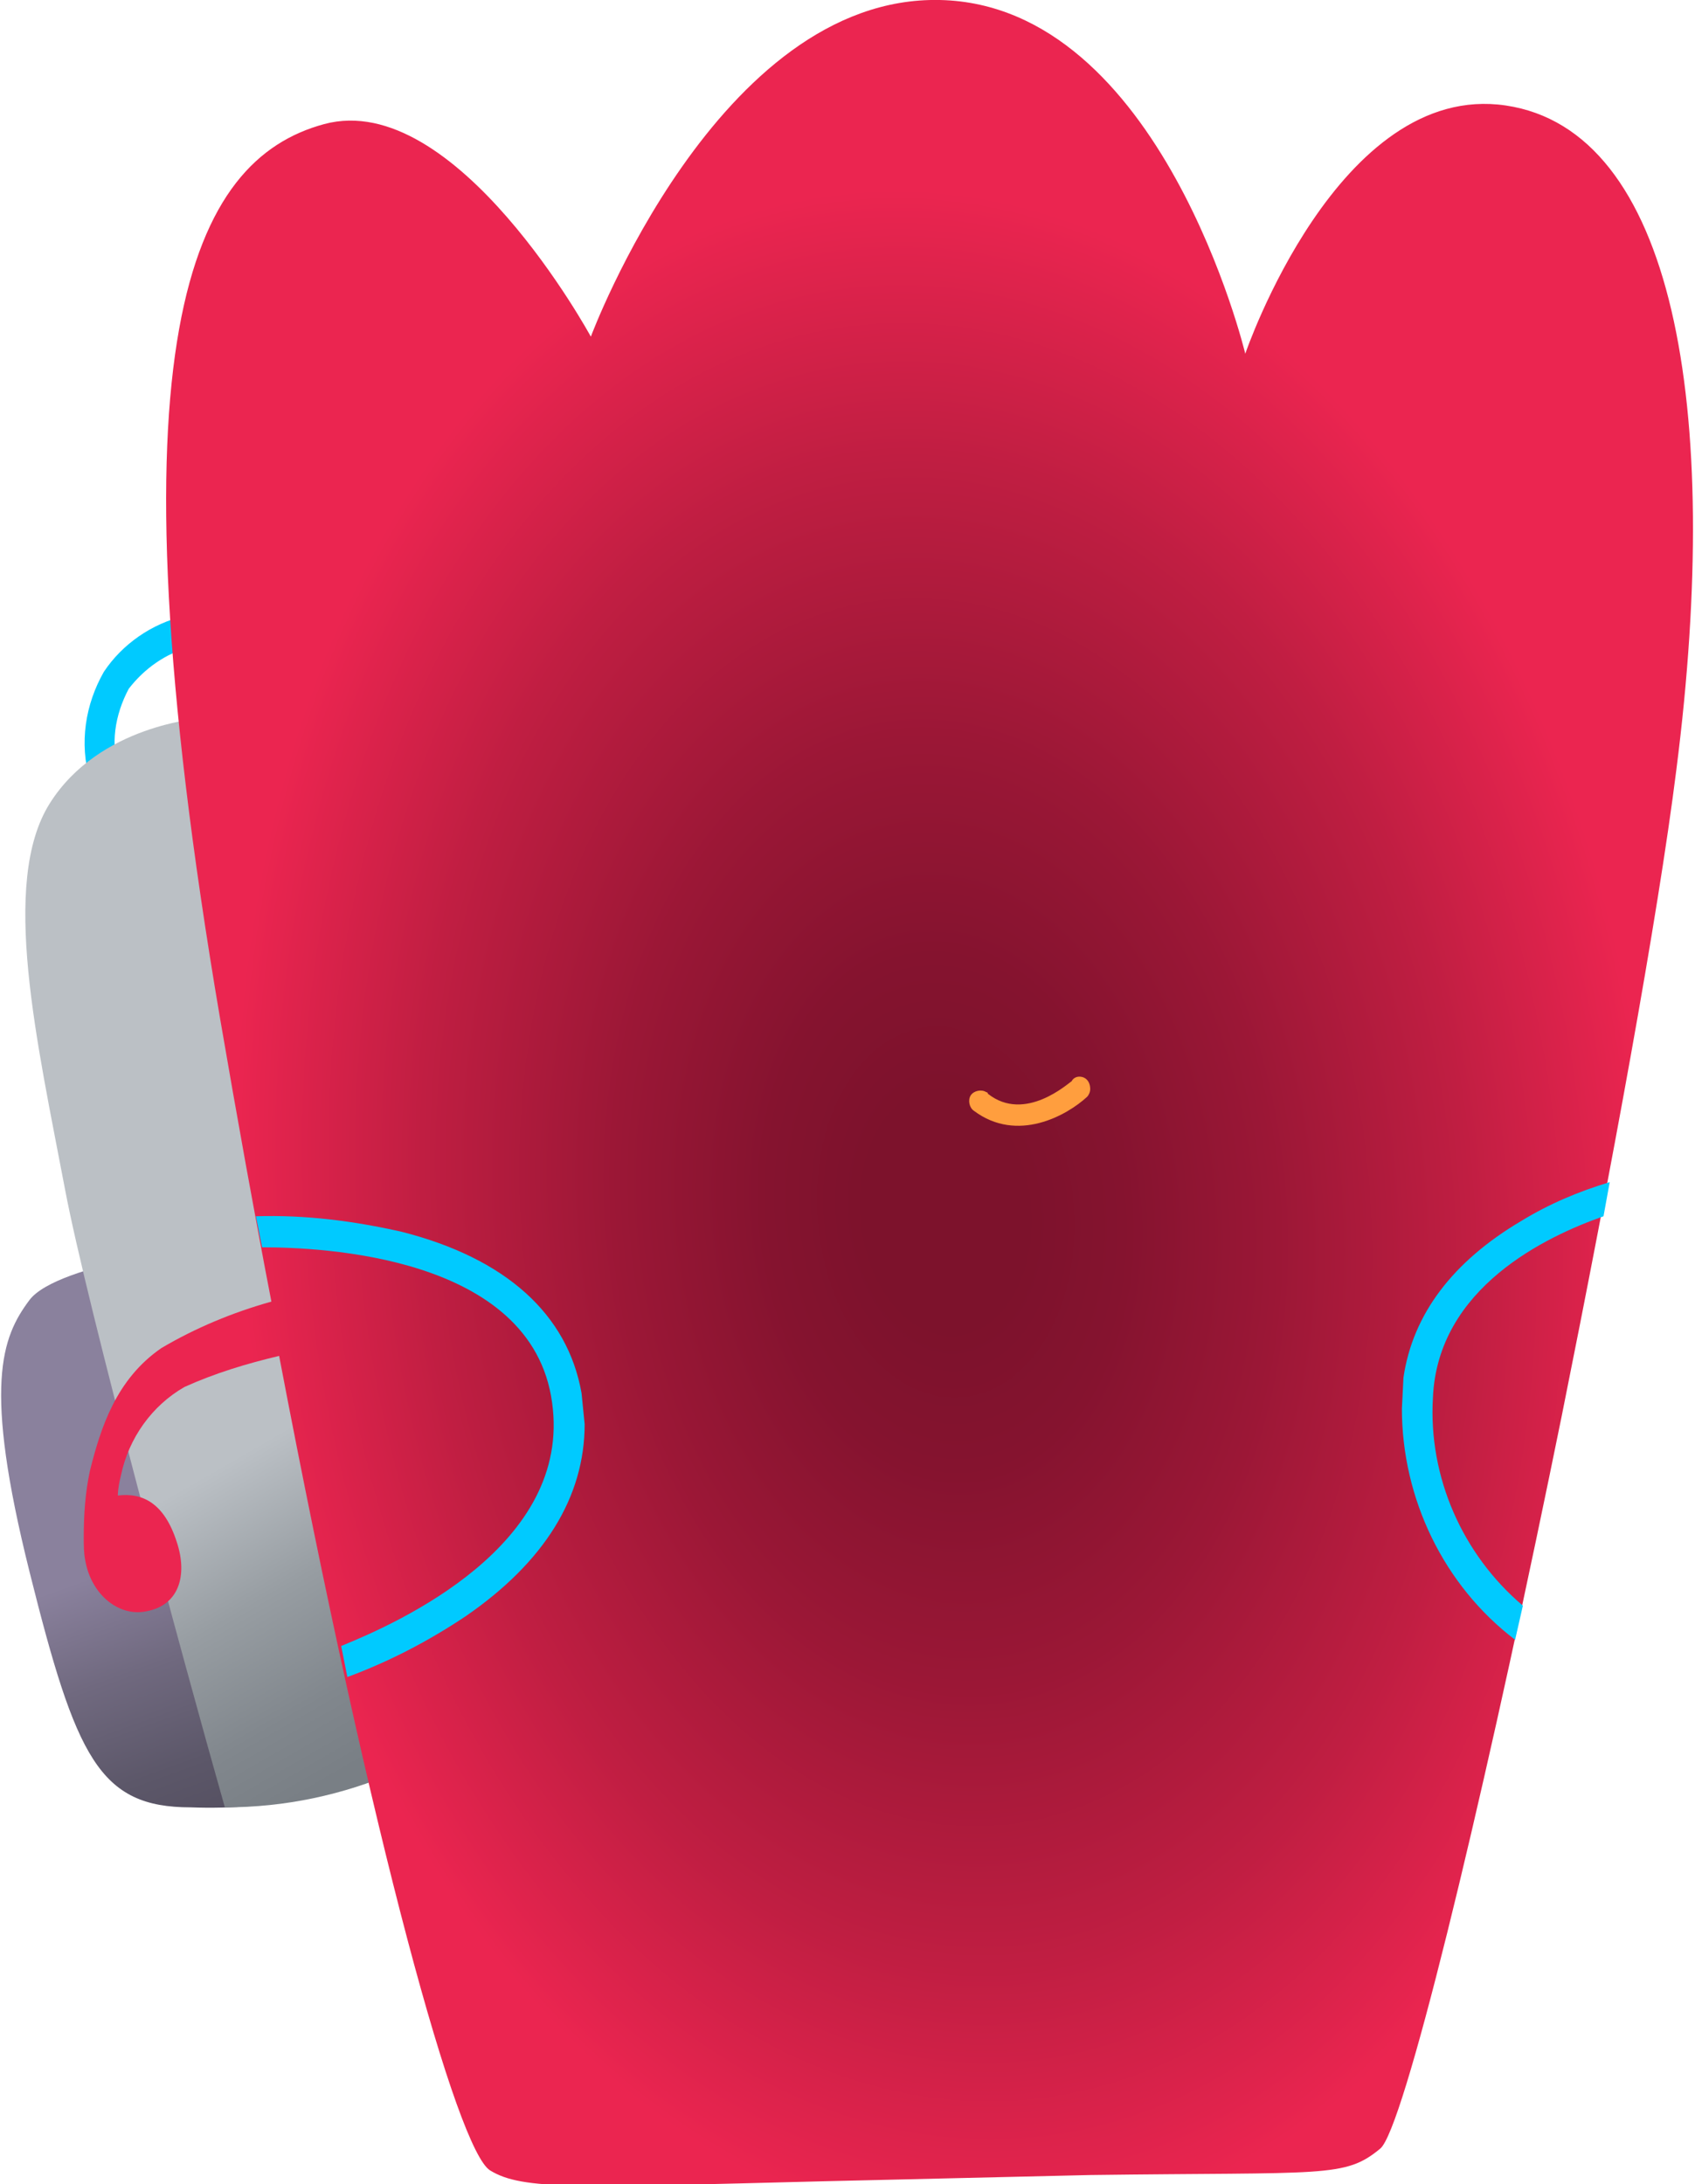 <?xml version="1.0" encoding="utf-8"?>
<!-- Generator: Adobe Illustrator 19.2.1, SVG Export Plug-In . SVG Version: 6.00 Build 0)  -->
<svg version="1.1" id="Art" xmlns="http://www.w3.org/2000/svg" xmlns:xlink="http://www.w3.org/1999/xlink" x="0px" y="0px"
	 viewBox="0 0 109.3 140.8" style="enable-background:new 0 0 109.3 140.8;" xml:space="preserve">
<style type="text/css">
	.st0{fill:#00CAFF;}
	.st1{fill:url(#SVGID_1_);}
	.st2{fill:url(#SVGID_2_);}
	.st3{fill:url(#SVGID_3_);}
	.st4{fill:url(#SVGID_4_);}
	.st5{fill:#FF9E3E;}
</style>
<title>carmine_Body</title>
<path class="st0" d="M5.8,50.3c-0.7-2.4-0.3-4.9,0.9-7c1.2-1.8,3.1-3.1,5.2-3.6l0.4,2l-0.2-1l0.2,1c-1.6,0.4-3,1.4-4,2.7
	c-0.9,1.7-1.2,3.6-0.6,5.4L5.8,50.3z"/>
<linearGradient id="SVGID_1_" gradientUnits="userSpaceOnUse" x1="20.586" y1="24.513" x2="7.849" y2="59.531" gradientTransform="matrix(1 0 0 -1 -1 141)">
	<stop  offset="3.000000e-02" style="stop-color:#555061"/>
	<stop  offset="0.14" style="stop-color:#5C5769"/>
	<stop  offset="0.32" style="stop-color:#70697F"/>
	<stop  offset="0.5" style="stop-color:#8A819D"/>
</linearGradient>
<path class="st1" d="M14,80.2c0,0-10.3,1.2-12.1,3.6s-3,5.5,0,17.5s4.5,15.2,10.4,15.2c5.3,0.2,10.6-0.9,15.4-3.2l-8.6-34L14,80.2z"
	/>
<linearGradient id="SVGID_2_" gradientUnits="userSpaceOnUse" x1="32.069" y1="29.581" x2="-1.851" y2="88.331" gradientTransform="matrix(1 0 0 -1 -1 141)">
	<stop  offset="3.000000e-02" style="stop-color:#797F85"/>
	<stop  offset="0.1" style="stop-color:#81878D"/>
	<stop  offset="0.21" style="stop-color:#979DA2"/>
	<stop  offset="0.34" style="stop-color:#BBC0C5"/>
</linearGradient>
<path class="st2" d="M25.6,114.2L13,46.3c0,0-6.6,0.4-9.8,5.5s-0.8,15.4,1,24.9c1.4,7.4,7.6,30.3,10.3,39.8
	C18.4,116.5,22.1,115.7,25.6,114.2z"/>
<radialGradient id="SVGID_3_" cx="-32.549" cy="525.972" r="82.31" gradientTransform="matrix(9.000000e-02 1 0.69 -6.000000e-02 -299.01 142.24)" gradientUnits="userSpaceOnUse">
	<stop  offset="9.000000e-02" style="stop-color:#7D122C"/>
	<stop  offset="0.2" style="stop-color:#85132F"/>
	<stop  offset="0.37" style="stop-color:#9B1736"/>
	<stop  offset="0.59" style="stop-color:#C01E42"/>
	<stop  offset="0.8" style="stop-color:#EB2550"/>
</radialGradient>
<path class="st3" d="M70.3,140.2c15.2-0.2,16.4,0.2,18.7-1.7c1.5-1.2,6.4-21.5,10.9-43.3l0.8-3.9c3.2-15.9,6.2-32.1,7.4-41.7
	c3-23.5-0.2-41.2-11-42.8s-16.8,16-16.8,16S74.9,0.3,60.6,0S38.1,21.7,38.1,21.7S29.4,5.7,20.9,8S6.7,21.7,14.2,65.7
	c1.1,6.4,2.2,12.5,3.3,18.2c-2.5,0.7-4.9,1.7-7.1,3c-2.9,2-3.9,5.1-4.6,7.9c-0.3,1.4-0.4,2.8-0.4,4.3c0,0.5,0,1,0.1,1.5
	c0.4,2.2,2.1,3.5,3.7,3.3c2.4-0.3,2.9-2.4,2.2-4.5c-0.8-2.5-2.2-3.2-3.8-3c0-0.4,0.1-0.9,0.2-1.3c0.5-2.4,2-4.5,4.1-5.7
	c2-0.9,4-1.5,6.1-2c6,31.5,11.5,51.2,13.6,52.5s5.7,1.1,21.6,0.7"/>
<radialGradient id="SVGID_4_" cx="-31.749" cy="463.832" r="4.12" gradientTransform="matrix(9.000000e-02 1 0.69 -6.000000e-02 -255.57 199.59)" gradientUnits="userSpaceOnUse">
	<stop  offset="9.000000e-02" style="stop-color:#7D122C"/>
	<stop  offset="0.2" style="stop-color:#85132F"/>
	<stop  offset="0.37" style="stop-color:#9B1736"/>
	<stop  offset="0.59" style="stop-color:#C01E42"/>
	<stop  offset="0.8" style="stop-color:#EB2550"/>
</radialGradient>
<path class="st4" d="M57.6,140.4l4.3-0.1l4.2-0.1"/>
<path class="st5" d="M69.6,69.4c0.4,0,0.7,0.3,0.7,0.8c0,0.2-0.1,0.4-0.2,0.5c-1.3,1.2-4.5,3-7.3,0.9c-0.3-0.2-0.4-0.7-0.2-1
	c0.2-0.3,0.7-0.4,1-0.2c0,0,0.1,0,0.1,0.1c2.4,1.9,5.2-0.7,5.4-0.8C69.2,69.5,69.4,69.4,69.6,69.4z"/>
<path class="st0" d="M90.4,90.8c0,5.8,2.7,11.4,7.3,14.9l0.5-2.2c-3.9-3.3-6.1-8.3-5.8-13.4c0.3-7.1,7.3-10.4,11-11.7l0.4-2.2
	c-2,0.6-3.9,1.4-5.7,2.5c-4.4,2.6-7,6-7.6,10.1L90.4,90.8z"/>
<path class="st0" d="M37.5,89.8c-0.9-5.1-4.9-8.7-11.6-10.4c-3.1-0.7-6.2-1.1-9.4-1l0.4,2c3.7,0,17.4,0.5,18.7,10
	c1.3,9.2-9.9,14.2-13.6,15.7l0.4,2c2.7-1,5.2-2.3,7.6-3.9c5.1-3.5,7.7-7.7,7.7-12.4L37.5,89.8z"/>
</svg>
